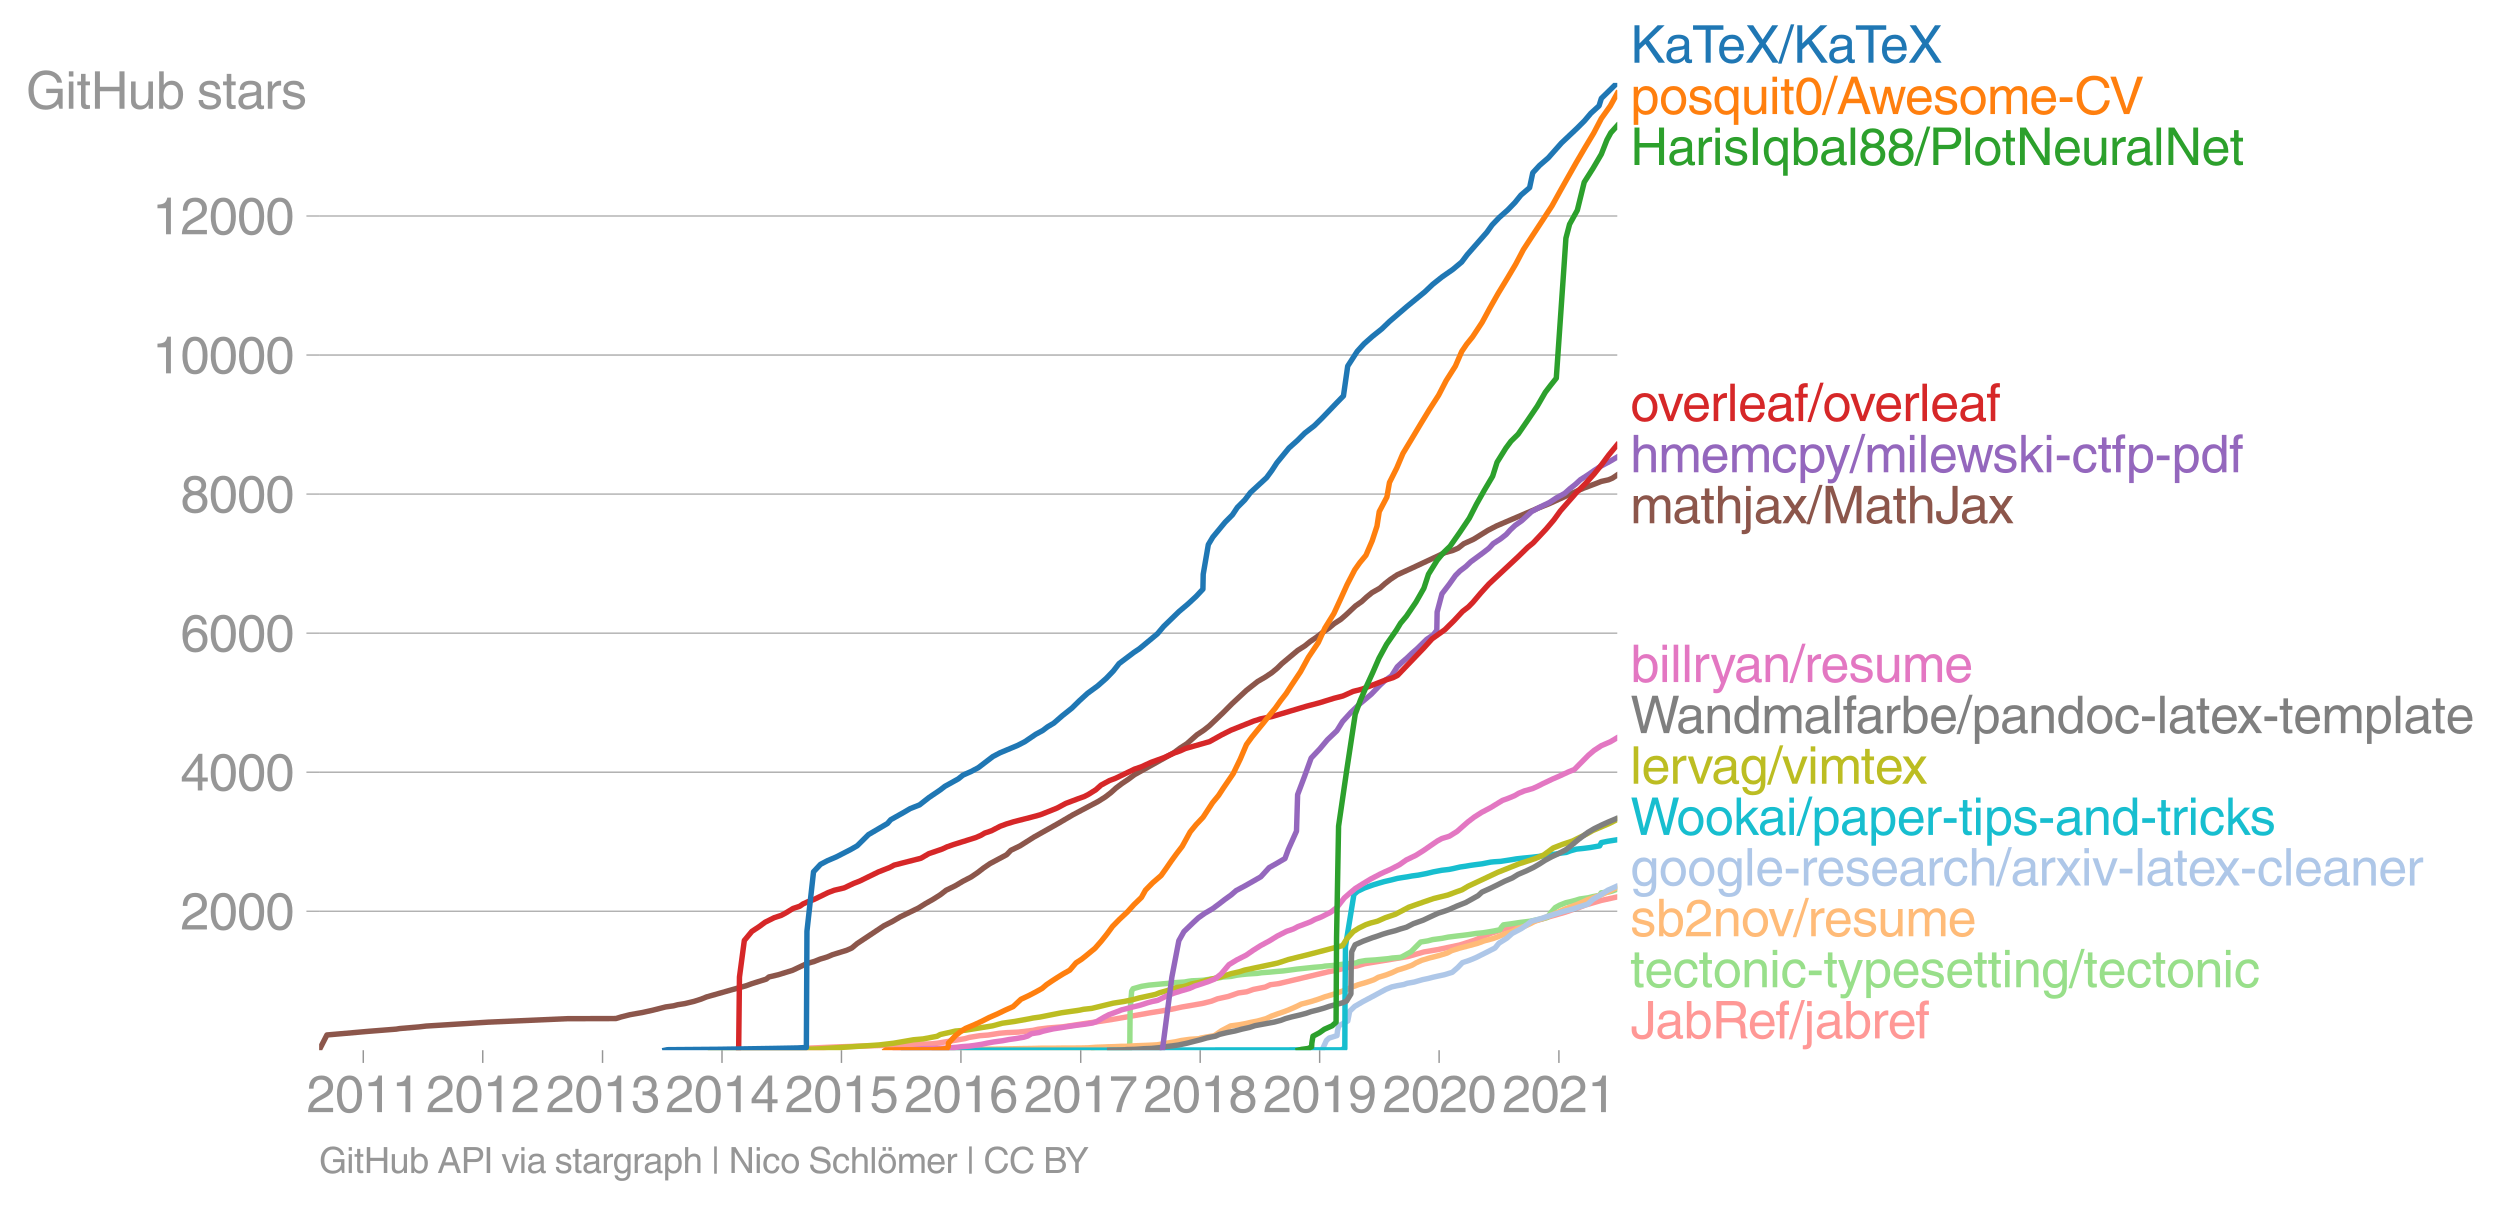 <svg height="442.717" viewBox="0 0 687.755 332.038" width="917.007" xmlns="http://www.w3.org/2000/svg" xmlns:xlink="http://www.w3.org/1999/xlink"><defs><style>*{stroke-linecap:butt;stroke-linejoin:round}</style></defs><g id="figure_1"><path d="M0 332.038h687.755V0H0z" style="fill:none" id="patch_1"/><g id="axes_1"><path d="M87.796 288.909h357.12V22.797H87.796z" style="fill:none" id="patch_2"/><path clip-path="url(#p72888d0a04)" d="m204.901 288.909 3.327-.23 2.34-.076 8.629-.115 2.657-.115 8.201-.363 26.073-.842 1.708-.172 7.701-1.281 1.11-.325 2.978-.478 2.246-.172 2.99-.479 1.96-.172 3.32-.153 4.027-.478 1.477-.325 2.635-.325 4.057-.325 6.415-.957 4.373-.63 4.065-.65 9.235-1.627 5.803-.956 2.9-.631 5.628-.975 2.526-.632 1.655-.65 2.965-.65 2.772-.956 2.276-.325 1.854-.65 3.262-.651 1.419-.65 2.33-.306 4.095-.976 9.449-2.257 1.67-.325 4.167-.956 2.071-.325 2.171-.631 11.782-1.951 4.495-1.281 3.701-.632 6.133-1.281 4.085-1.3 2.982-1.282 1.563-.65 3.996-1.282 3.186-.63 3.934-1.301 2.768-.65 1.992-.632 4.564-1.3 3.744-1.282 1.686-.65 4.457-1.3 4.358-.957h0" style="fill:none;stroke:#ff9896;stroke-linecap:square;stroke-width:1.5" id="line2d_1"/><g id="matplotlib.axis_1"><g id="xtick_1"><g id="line2d_2"><defs><path d="M0 0v3.5" id="m681a1c0278" style="stroke:#969696;stroke-width:.4"/></defs><use style="fill:#969696;stroke:#969696;stroke-width:.4" x="99.939" xlink:href="#m681a1c0278" y="288.909"/></g><g style="fill:#969696" transform="matrix(.14 0 0 -.14 84.368 305.958)" id="text_1"><defs><path d="M281 2888q0 793 409 1202 410 410 1148 410 618 0 1012-375t394-969q0-462-227-780-226-317-667-557l-775-425q-684-375-775-863h2444V0H166q25 634 275 1056t781 728l806 469q322 185 469 383t147 545q0 344-241 578-240 235-650 235-453 0-678-299-225-298-231-807H281z" id="HelveticaWorld-Regular-32" transform="scale(.016)"/><path d="M2719 2188q0 903-239 1354-239 452-702 452-453 0-697-452-243-451-243-1354 0-875 240-1340 241-464 700-464 463 0 702 448 239 449 239 1356zm603 0q0-1107-400-1709-400-601-1144-601-772 0-1156 623-384 624-384 1687 0 1090 393 1701 394 611 1147 611 744 0 1144-608t400-1704z" id="HelveticaWorld-Regular-30" transform="scale(.016)"/><path d="M2297 0h-600v3194H647v447q550 18 818 176 269 158 391 683h441V0z" id="HelveticaWorld-Regular-31" transform="scale(.016)"/></defs><use xlink:href="#HelveticaWorld-Regular-32"/><use x="55.615" xlink:href="#HelveticaWorld-Regular-30"/><use x="111.23" xlink:href="#HelveticaWorld-Regular-31"/><use x="166.846" xlink:href="#HelveticaWorld-Regular-31"/></g></g><g id="xtick_2"><use style="fill:#969696;stroke:#969696;stroke-width:.4" x="132.804" xlink:href="#m681a1c0278" y="288.909" id="line2d_3"/><g style="fill:#969696" transform="matrix(.14 0 0 -.14 117.233 305.958)" id="text_2"><use xlink:href="#HelveticaWorld-Regular-32"/><use x="55.615" xlink:href="#HelveticaWorld-Regular-30"/><use x="111.23" xlink:href="#HelveticaWorld-Regular-31"/><use x="166.846" xlink:href="#HelveticaWorld-Regular-32"/></g></g><g id="xtick_3"><use style="fill:#969696;stroke:#969696;stroke-width:.4" x="165.759" xlink:href="#m681a1c0278" y="288.909" id="line2d_4"/><g style="fill:#969696" transform="matrix(.14 0 0 -.14 150.188 305.958)" id="text_3"><defs><path d="M1434 2559q141-12 294-12 397 0 626 183 230 183 230 554 0 300-214 505t-617 205q-447 0-655-263-207-262-220-703H325q0 703 369 1087 369 385 1084 385 635 0 1013-327 378-326 378-857 0-685-578-928v-13q750-256 750-1050 0-634-422-1041-422-406-1197-406-634 0-1044 333-409 333-459 1164h581q13-519 256-755 244-236 703-236 444 0 713 247t269 622q0 410-257 619-256 209-793 209-128 0-257-6v484z" id="HelveticaWorld-Regular-33" transform="scale(.016)"/></defs><use xlink:href="#HelveticaWorld-Regular-32"/><use x="55.615" xlink:href="#HelveticaWorld-Regular-30"/><use x="111.23" xlink:href="#HelveticaWorld-Regular-31"/><use x="166.846" xlink:href="#HelveticaWorld-Regular-33"/></g></g><g id="xtick_4"><use style="fill:#969696;stroke:#969696;stroke-width:.4" x="198.623" xlink:href="#m681a1c0278" y="288.909" id="line2d_5"/><g style="fill:#969696" transform="matrix(.14 0 0 -.14 183.053 305.958)" id="text_4"><defs><path d="M678 1581h1447v2041h-12L678 1581zm2010-487V0h-563v1094H159v550l2063 2856h466V1581h659v-487h-659z" id="HelveticaWorld-Regular-34" transform="scale(.016)"/></defs><use xlink:href="#HelveticaWorld-Regular-32"/><use x="55.615" xlink:href="#HelveticaWorld-Regular-30"/><use x="111.23" xlink:href="#HelveticaWorld-Regular-31"/><use x="166.846" xlink:href="#HelveticaWorld-Regular-34"/></g></g><g id="xtick_5"><use style="fill:#969696;stroke:#969696;stroke-width:.4" x="231.488" xlink:href="#m681a1c0278" y="288.909" id="line2d_6"/><g style="fill:#969696" transform="matrix(.14 0 0 -.14 215.918 305.958)" id="text_5"><defs><path d="M941 2619q372 281 872 281 606 0 1042-403t436-1038q0-690-421-1139-420-448-1179-448-660 0-1041 323-381 324-444 918h582q43-363 284-555t669-192q415 0 681 287 266 288 266 735 0 456-279 731-278 275-718 275-500 0-835-428l-484 25 337 2406h2332v-544H1131L941 2619z" id="HelveticaWorld-Regular-35" transform="scale(.016)"/></defs><use xlink:href="#HelveticaWorld-Regular-32"/><use x="55.615" xlink:href="#HelveticaWorld-Regular-30"/><use x="111.23" xlink:href="#HelveticaWorld-Regular-31"/><use x="166.846" xlink:href="#HelveticaWorld-Regular-35"/></g></g><g id="xtick_6"><use style="fill:#969696;stroke:#969696;stroke-width:.4" x="264.353" xlink:href="#m681a1c0278" y="288.909" id="line2d_7"/><g style="fill:#969696" transform="matrix(.14 0 0 -.14 248.783 305.958)" id="text_6"><defs><path d="M903 1381q0-440 262-719 263-278 685-278 403 0 642 284 239 285 239 748 0 403-236 675t-670 272q-422 0-672-266t-250-716zm1766 1922q-63 344-255 517-192 174-520 174-519 0-791-507-272-506-278-1159l13-12q359 553 1068 553 566 0 988-375t422-1053q0-672-400-1118-400-445-1078-445-782 0-1188 556-406 557-406 1660 0 1062 415 1734 416 672 1247 672 538 0 910-321 372-320 403-876h-550z" id="HelveticaWorld-Regular-36" transform="scale(.016)"/></defs><use xlink:href="#HelveticaWorld-Regular-32"/><use x="55.615" xlink:href="#HelveticaWorld-Regular-30"/><use x="111.23" xlink:href="#HelveticaWorld-Regular-31"/><use x="166.846" xlink:href="#HelveticaWorld-Regular-36"/></g></g><g id="xtick_7"><use style="fill:#969696;stroke:#969696;stroke-width:.4" x="297.308" xlink:href="#m681a1c0278" y="288.909" id="line2d_8"/><g style="fill:#969696" transform="matrix(.14 0 0 -.14 281.738 305.958)" id="text_7"><defs><path d="M238 4403h3109v-494q-641-653-1172-1766Q1644 1031 1497 0H878q94 850 622 1954 528 1105 1213 1899H238v550z" id="HelveticaWorld-Regular-37" transform="scale(.016)"/></defs><use xlink:href="#HelveticaWorld-Regular-32"/><use x="55.615" xlink:href="#HelveticaWorld-Regular-30"/><use x="111.23" xlink:href="#HelveticaWorld-Regular-31"/><use x="166.846" xlink:href="#HelveticaWorld-Regular-37"/></g></g><g id="xtick_8"><use style="fill:#969696;stroke:#969696;stroke-width:.4" x="330.173" xlink:href="#m681a1c0278" y="288.909" id="line2d_9"/><g style="fill:#969696" transform="matrix(.14 0 0 -.14 314.602 305.958)" id="text_8"><defs><path d="M1766 2597q347 0 573 198 227 199 227 527 0 294-218 483-217 189-620 189-359 0-555-199-195-198-195-504 0-328 244-511t544-183zm6-484q-434 0-681-241t-247-591q0-403 250-650t712-247q410 0 655 247t245 657q0 350-245 587-245 238-689 238zm1378 1228q0-678-578-947 397-178 567-471 170-292 170-623 0-641-413-1032-412-390-1112-390-612 0-1076 336T244 1306q0 763 762 1082-609 243-609 875 0 531 361 884t1001 353q641 0 1016-333t375-826z" id="HelveticaWorld-Regular-38" transform="scale(.016)"/></defs><use xlink:href="#HelveticaWorld-Regular-32"/><use x="55.615" xlink:href="#HelveticaWorld-Regular-30"/><use x="111.23" xlink:href="#HelveticaWorld-Regular-31"/><use x="166.846" xlink:href="#HelveticaWorld-Regular-38"/></g></g><g id="xtick_9"><use style="fill:#969696;stroke:#969696;stroke-width:.4" x="363.038" xlink:href="#m681a1c0278" y="288.909" id="line2d_10"/><g style="fill:#969696" transform="matrix(.14 0 0 -.14 347.467 305.958)" id="text_9"><defs><path d="M1766 2009q384 0 624 259 241 260 241 766 0 416-228 688t-681 272q-391 0-632-275-240-275-240-738 0-472 225-722t691-250zm-82-506q-640 0-1028 397-387 397-387 1056 0 666 390 1105 391 439 1057 439 775 0 1175-522t400-1565q0-1082-410-1809-409-726-1225-726-637 0-987 358t-350 845h565q25-337 220-536 196-198 540-198 487 0 737 434 250 435 344 1247l-12 13q-363-538-1029-538z" id="HelveticaWorld-Regular-39" transform="scale(.016)"/></defs><use xlink:href="#HelveticaWorld-Regular-32"/><use x="55.615" xlink:href="#HelveticaWorld-Regular-30"/><use x="111.23" xlink:href="#HelveticaWorld-Regular-31"/><use x="166.846" xlink:href="#HelveticaWorld-Regular-39"/></g></g><g id="xtick_10"><use style="fill:#969696;stroke:#969696;stroke-width:.4" x="395.903" xlink:href="#m681a1c0278" y="288.909" id="line2d_11"/><g style="fill:#969696" transform="matrix(.14 0 0 -.14 380.332 305.958)" id="text_10"><use xlink:href="#HelveticaWorld-Regular-32"/><use x="55.615" xlink:href="#HelveticaWorld-Regular-30"/><use x="111.23" xlink:href="#HelveticaWorld-Regular-32"/><use x="166.846" xlink:href="#HelveticaWorld-Regular-30"/></g></g><g id="xtick_11"><use style="fill:#969696;stroke:#969696;stroke-width:.4" x="428.858" xlink:href="#m681a1c0278" y="288.909" id="line2d_12"/><g style="fill:#969696" transform="matrix(.14 0 0 -.14 413.287 305.958)" id="text_11"><use xlink:href="#HelveticaWorld-Regular-32"/><use x="55.615" xlink:href="#HelveticaWorld-Regular-30"/><use x="111.23" xlink:href="#HelveticaWorld-Regular-32"/><use x="166.846" xlink:href="#HelveticaWorld-Regular-31"/></g></g></g><g id="matplotlib.axis_2"><g id="ytick_1"><path clip-path="url(#p72888d0a04)" d="M87.796 250.677h357.12" style="fill:none;stroke:#969696;stroke-linecap:square;stroke-width:.3" id="line2d_13"/><g id="line2d_14"><defs><path d="M0 0h-3.5" id="m41826f809d" style="stroke:#969696;stroke-width:.3"/></defs><use style="fill:#969696;stroke:#969696;stroke-width:.3" x="87.796" xlink:href="#m41826f809d" y="250.677"/></g><g style="fill:#969696" transform="matrix(.14 0 0 -.14 49.655 255.702)" id="text_12"><use xlink:href="#HelveticaWorld-Regular-32"/><use x="55.615" xlink:href="#HelveticaWorld-Regular-30"/><use x="111.23" xlink:href="#HelveticaWorld-Regular-30"/><use x="166.846" xlink:href="#HelveticaWorld-Regular-30"/></g></g><g id="ytick_2"><path clip-path="url(#p72888d0a04)" d="M87.796 212.426h357.12" style="fill:none;stroke:#969696;stroke-linecap:square;stroke-width:.3" id="line2d_15"/><use style="fill:#969696;stroke:#969696;stroke-width:.3" x="87.796" xlink:href="#m41826f809d" y="212.426" id="line2d_16"/><g style="fill:#969696" transform="matrix(.14 0 0 -.14 49.655 217.45)" id="text_13"><use xlink:href="#HelveticaWorld-Regular-34"/><use x="55.615" xlink:href="#HelveticaWorld-Regular-30"/><use x="111.23" xlink:href="#HelveticaWorld-Regular-30"/><use x="166.846" xlink:href="#HelveticaWorld-Regular-30"/></g></g><g id="ytick_3"><path clip-path="url(#p72888d0a04)" d="M87.796 174.175h357.12" style="fill:none;stroke:#969696;stroke-linecap:square;stroke-width:.3" id="line2d_17"/><use style="fill:#969696;stroke:#969696;stroke-width:.3" x="87.796" xlink:href="#m41826f809d" y="174.175" id="line2d_18"/><g style="fill:#969696" transform="matrix(.14 0 0 -.14 49.655 179.2)" id="text_14"><use xlink:href="#HelveticaWorld-Regular-36"/><use x="55.615" xlink:href="#HelveticaWorld-Regular-30"/><use x="111.23" xlink:href="#HelveticaWorld-Regular-30"/><use x="166.846" xlink:href="#HelveticaWorld-Regular-30"/></g></g><g id="ytick_4"><path clip-path="url(#p72888d0a04)" d="M87.796 135.924h357.12" style="fill:none;stroke:#969696;stroke-linecap:square;stroke-width:.3" id="line2d_19"/><use style="fill:#969696;stroke:#969696;stroke-width:.3" x="87.796" xlink:href="#m41826f809d" y="135.924" id="line2d_20"/><g style="fill:#969696" transform="matrix(.14 0 0 -.14 49.655 140.949)" id="text_15"><use xlink:href="#HelveticaWorld-Regular-38"/><use x="55.615" xlink:href="#HelveticaWorld-Regular-30"/><use x="111.23" xlink:href="#HelveticaWorld-Regular-30"/><use x="166.846" xlink:href="#HelveticaWorld-Regular-30"/></g></g><g id="ytick_5"><path clip-path="url(#p72888d0a04)" d="M87.796 97.673h357.12" style="fill:none;stroke:#969696;stroke-linecap:square;stroke-width:.3" id="line2d_21"/><use style="fill:#969696;stroke:#969696;stroke-width:.3" x="87.796" xlink:href="#m41826f809d" y="97.673" id="line2d_22"/><g style="fill:#969696" transform="matrix(.14 0 0 -.14 41.87 102.698)" id="text_16"><use xlink:href="#HelveticaWorld-Regular-31"/><use x="55.615" xlink:href="#HelveticaWorld-Regular-30"/><use x="111.23" xlink:href="#HelveticaWorld-Regular-30"/><use x="166.846" xlink:href="#HelveticaWorld-Regular-30"/><use x="222.461" xlink:href="#HelveticaWorld-Regular-30"/></g></g><g id="ytick_6"><path clip-path="url(#p72888d0a04)" d="M87.796 59.422h357.12" style="fill:none;stroke:#969696;stroke-linecap:square;stroke-width:.3" id="line2d_23"/><use style="fill:#969696;stroke:#969696;stroke-width:.3" x="87.796" xlink:href="#m41826f809d" y="59.422" id="line2d_24"/><g style="fill:#969696" transform="matrix(.14 0 0 -.14 41.87 64.447)" id="text_17"><use xlink:href="#HelveticaWorld-Regular-31"/><use x="55.615" xlink:href="#HelveticaWorld-Regular-32"/><use x="111.23" xlink:href="#HelveticaWorld-Regular-30"/><use x="166.846" xlink:href="#HelveticaWorld-Regular-30"/><use x="222.461" xlink:href="#HelveticaWorld-Regular-30"/></g></g><g style="fill:#969696" transform="matrix(.14 0 0 -.14 7.2 29.913)" id="text_18"><defs><path d="M2463 2456h2018V0h-403l-150 594q-294-375-691-546-396-170-824-170-691 0-1155 301-464 302-721 833-256 532-256 1326 0 990 589 1684t1586 694q744 0 1300-416 557-416 647-1100h-600q-109 453-462 709-353 257-916 257-678 0-1091-511-412-511-412-1352 0-978 409-1436 410-458 1119-458 463 0 783 183t492 497q172 314 172 836H2463v531z" id="HelveticaWorld-Regular-47" transform="scale(.016)"/><path d="M422 3956v638h562v-638H422zM984 0H422v3347h562V0z" id="HelveticaWorld-Regular-69" transform="scale(.016)"/><path d="M1100 2881V703q0-128 70-195 71-67 252-67h216V0q-307-44-422-44-353 0-516 169-162 169-162 547v2209H84v466h454v934h562v-934h538v-466h-538z" id="HelveticaWorld-Regular-74" transform="scale(.016)"/><path d="M4153 0h-622v2144H1131V0H519v4594h612V2694h2400v1900h622V0z" id="HelveticaWorld-Regular-48" transform="scale(.016)"/><path d="M391 3347h562V1125q0-369 167-552 168-182 480-182 434 0 678 307 244 308 244 805v1844h562V0h-531v488l-12 12Q2222-97 1478-97q-481 0-784 262-303 263-303 776v2406z" id="HelveticaWorld-Regular-75" transform="scale(.016)"/><path d="M2778 1684q0 672-238 963-237 291-677 291-447-7-676-349-228-342-228-989 0-659 275-934t641-275q416 0 659 342 244 342 244 951zM422 0v4594h562V2925h13q359 519 969 519 625 0 1009-464t384-1208q0-838-388-1354Q2584-97 1888-97q-613 0-922 513h-13V0H422z" id="HelveticaWorld-Regular-62" transform="scale(.016)"/><path d="M2309 2394q-12 300-214 431-201 131-579 131-275 0-471-122-195-121-195-350 0-181 115-267 116-86 501-183l556-140q506-128 723-327 218-198 218-554 0-494-361-802T1638-97Q934-97 573 195q-360 293-367 880h544q13-347 230-516 217-168 651-168 353 0 561 140 208 141 208 391 0 178-135 284-134 107-531 197l-653 160q-397 100-586 298t-189 514q0 494 353 781 354 288 922 288 607 0 930-296 323-295 342-754h-544z" id="HelveticaWorld-Regular-73" transform="scale(.016)"/><path d="M2456 1709q-62-65-245-106-183-40-683-106-369-44-542-182-173-137-173-362 0-275 146-428 147-153 469-153 403 0 715 229 313 230 313 558v550zM397 2328q19 566 367 841 349 275 1014 275 531 0 890-241 360-240 360-694V581q0-197 178-197 72 0 185 25V0q-153-63-319-63-288 0-429 123-140 124-146 387Q2016-97 1288-97q-475 0-763 269-287 269-287 700 0 441 250 712 250 272 728 329l993 121q269 41 269 397 0 263-195 403-195 141-592 141-353 0-543-156-189-156-226-491H397z" id="HelveticaWorld-Regular-61" transform="scale(.016)"/><path d="M984 0H422v3347h531v-556h13q365 653 940 653 91 0 147-19v-584h-209q-378 0-619-257-241-256-241-637V0z" id="HelveticaWorld-Regular-72" transform="scale(.016)"/></defs><use xlink:href="#HelveticaWorld-Regular-47"/><use x="77.1" xlink:href="#HelveticaWorld-Regular-69"/><use x="99.121" xlink:href="#HelveticaWorld-Regular-74"/><use x="126.807" xlink:href="#HelveticaWorld-Regular-48"/><use x="199.805" xlink:href="#HelveticaWorld-Regular-75"/><use x="254.59" xlink:href="#HelveticaWorld-Regular-62"/><use x="311.084" xlink:href="#HelveticaWorld-Regular-20"/><use x="335.498" xlink:href="#HelveticaWorld-Regular-73"/><use x="385.498" xlink:href="#HelveticaWorld-Regular-74"/><use x="413.184" xlink:href="#HelveticaWorld-Regular-61"/><use x="468.115" xlink:href="#HelveticaWorld-Regular-72"/><use x="500.684" xlink:href="#HelveticaWorld-Regular-73"/></g></g><path clip-path="url(#p72888d0a04)" d="m300.87 288.909 2.179-.02.902-.018.109-.039 1.756-.019 1.92-.019 2.975-.019v-.02l.008-.171.012-.344.033-.67.067-1.358.016-2.716.05-5.412.425-5.413.385-.669 2.372-.67 2.04-.325 1.873-.172 1.762-.172 2.075-.172 1.535-.172 2.541-.172.922-.172 1.065-.153 1.93-.077 1.263-.095 2.348-.345 2.185-.344.797-.172 2.248-.172 1.56-.325 1.29-.172 1.694-.173 2.684-.172 1.13-.172 2.292-.172 1.8-.172 1.876-.153 1.32-.172 2.542-.345 1.459-.153 1.627-.172 1.63-.172 2.168-.172.79-.153 2.278-.172 2.67-.344 1.79-.172 1.8-.173.768-.344 1.858-.325 2.688-.172 1.747-.172 1.807-.172 1.049-.172 2.232-.173.485-.172 2.453-1.358 2.67-2.696 2.003-.325 1.298-.345 2.594-.344 1.701-.344 2.592-.325 1.509-.173 1.347-.172 2.294-.344 1.798-.172 1.074-.172 1.939-.325 1.674-.345.394-.669.56-.67 2.471-.344 2.245-.344 2.7-.325 1.621-.344 1.81-.345 1.245-.344.978-1.358 1.177-1.338 1.193-.67 1.74-.688 1.427-.326 1.293-.344 1.1-.344 2.36-.344 1.292-.325 1.796-.345.462-.688 2.102-.249.948-.248 1.352-.517" style="fill:none;stroke:#98df8a;stroke-linecap:square;stroke-width:1.5" id="line2d_25"/><path clip-path="url(#p72888d0a04)" d="m257.06 288.909.629-.153.049-.038 2.668-.02 1.39-.019 1.043-.019 2.83-.019 3.317-.019 4.825-.02.417-.018 2.639-.038 2.525-.039 1.378-.038 1.625-.02 1.408-.018 1.772-.038.091-.02 4.827-.019 1.387-.019 4.276-.019 1.721-.02 1.519-.037 2.119-.153 2.34-.077.717-.038 2.004-.057 1.71-.077 1.704-.02 1.06-.018.15-.058 1.338-.076 2.566-.096 1.737-.076 1.431-.077 1.154-.172 1.902-.344 2.073-.325 1.568-.345 2.284-.325 2.62-.172.436-.172 1.756-.325 2.004-.344 1.927-1.34 2.547-1.338 2.384-.325 1.846-.344 1.367-.325 1.785-.345 2.394-.67 1.391-.668 1.831-.67 1.946-.67 1.612-.65 1.522-.669 1.362-.67 2.553-.669 2.124-.67 1.823-.668 2.269-.67 1.92-.67 1.729-.669 1.518-.669 1.813-.67 2.294-.669 1.935-.67 1.19-.669 2.197-.669 1.714-.67 1.37-.65 2.186-.669 1.821-.67 1.148-.669 1.487-.67 2.205-.669 2.651-.669 2.172-.67 1.28-.669 2.09-.67 2.55-.669 2.472-.669 1.803-.67 2.513-.669 1.793-.67 1.64-.669 1.917-.65 1.245-.67 1.947-.669 1.479-.669 1.307-.67 1.72-.669 1.891-.67 1.633-.669 1.53-.669 1.402-.67 1.71-.669 1.839-.67 1.539-.669 1.413-.669 1.925-.67 1.792-.669 2.264-.994 2.06-.995" style="fill:none;stroke:#ffbb78;stroke-linecap:square;stroke-width:1.5" id="line2d_26"/><g style="fill:#1f77b4" transform="matrix(.14 0 0 -.14 448.487 17.25)" id="text_19"><defs><path d="M1131 0H519v4594h612V2369l2228 2225h860L2303 2741 4269 0h-800L1863 2303l-732-690V0z" id="HelveticaWorld-Regular-4b" transform="scale(.016)"/><path d="M1625 4044H78v550h3731v-550H2247V0h-622v4044z" id="HelveticaWorld-Regular-54" transform="scale(.016)"/><path d="M2719 1941q-44 543-288 770-243 227-647 227-409 0-661-288-251-287-267-709h1863zm537-891q-93-519-509-859-366-288-963-294-703 6-1116 461-412 455-412 1223 0 882 425 1372 425 491 1182 491 678 0 1059-507 381-506 381-1446H856q0-525 244-813 244-287 731-287 344 0 591 207 247 208 272 452h562z" id="HelveticaWorld-Regular-65" transform="scale(.016)"/><path d="M4116 0h-769L2113 1888 838 0H91l1643 2356L191 4594h781l1166-1760 1165 1760h741L2503 2356 4116 0z" id="HelveticaWorld-Regular-58" transform="scale(.016)"/><path d="M319-122h-428l1575 4838h422L319-122z" id="HelveticaWorld-Regular-2f" transform="scale(.016)"/></defs><use xlink:href="#HelveticaWorld-Regular-4b"/><use x="67.188" xlink:href="#HelveticaWorld-Regular-61"/><use x="122.119" xlink:href="#HelveticaWorld-Regular-54"/><use x="170.611" xlink:href="#HelveticaWorld-Regular-65"/><use x="226.031" xlink:href="#HelveticaWorld-Regular-58"/><use x="292.145" xlink:href="#HelveticaWorld-Regular-2f"/><use x="319.928" xlink:href="#HelveticaWorld-Regular-4b"/><use x="387.115" xlink:href="#HelveticaWorld-Regular-61"/><use x="442.047" xlink:href="#HelveticaWorld-Regular-54"/><use x="490.539" xlink:href="#HelveticaWorld-Regular-65"/><use x="545.959" xlink:href="#HelveticaWorld-Regular-58"/></g><g style="fill:#ff7f0e" transform="matrix(.14 0 0 -.14 448.487 31.383)" id="text_20"><defs><path d="M959 1516q0-538 262-832 263-293 654-293 428 0 665 348 238 349 238 945 0 654-228 954t-687 300q-447 0-676-352-228-352-228-1070zM422 3347h531v-472h13q359 569 1000 569 647 0 1020-471 373-470 373-1201 0-819-381-1344T1888-97q-582 0-891 450h-13v-1678H422v4672z" id="HelveticaWorld-Regular-70" transform="scale(.016)"/><path d="M813 1678q0-559 253-920t718-361q482 0 732 378t250 903q0 531-250 901-250 371-732 371-446 0-709-349-262-348-262-923zm-575 0q0 747 415 1256 416 510 1131 510 732 0 1144-516 413-515 413-1250 0-737-410-1256Q2522-97 1784-97q-709 0-1128 503-418 503-418 1272z" id="HelveticaWorld-Regular-6f" transform="scale(.016)"/><path d="M2656 1516q0 712-224 1067-223 355-679 355-440 0-678-288-237-287-237-966 0-603 240-948 241-345 663-345 372 0 643 281 272 281 272 844zm538-2841h-563V353h-12Q2297-97 1728-97q-703 0-1088 522-384 522-384 1347 0 731 378 1201 379 471 1016 471 634 0 1000-569h13v472h531v-4672z" id="HelveticaWorld-Regular-71" transform="scale(.016)"/><path d="m2816 1888-678 2021h-13l-737-2021h1428zm-1619-550L716 0H78l1728 4594h703L4172 0h-678l-453 1338H1197z" id="HelveticaWorld-Regular-41" transform="scale(.016)"/><path d="M1638 0h-575L97 3347h606l641-2631h12l647 2631h635l653-2631h12l678 2631h557L3572 0h-591l-678 2591h-12L1638 0z" id="HelveticaWorld-Regular-77" transform="scale(.016)"/><path d="M422 3347h531v-472h13q378 569 1012 569 628 0 891-544 240 294 465 419t557 125q434 0 735-285 302-284 302-843V0h-562v2163q0 390-147 582-147 193-475 193-331 0-560-269-228-269-228-628V0h-562v2316q0 290-135 456-134 166-390 166-403 0-644-300t-241-813V0H422v3347z" id="HelveticaWorld-Regular-6d" transform="scale(.016)"/><path d="M1850 1484H281v575h1569v-575z" id="HelveticaWorld-Regular-2d" transform="scale(.016)"/><path d="M3713 3213q-104 468-434 710-329 243-854 243-678 0-1091-493-412-492-412-1329 0-969 390-1443 391-473 1132-473 487 0 838 323 352 324 474 940h603q-121-885-671-1349T2350-122q-941 0-1505 647T281 2322q0 1109 589 1751 589 643 1555 643 800 0 1297-413 497-412 591-1090h-600z" id="HelveticaWorld-Regular-43" transform="scale(.016)"/><path d="M3413 4594h696L2425 0h-653L97 4594h691L2100 678h13l1300 3916z" id="HelveticaWorld-Regular-56" transform="scale(.016)"/></defs><use xlink:href="#HelveticaWorld-Regular-70"/><use x="56.494" xlink:href="#HelveticaWorld-Regular-6f"/><use x="112.402" xlink:href="#HelveticaWorld-Regular-73"/><use x="161.402" xlink:href="#HelveticaWorld-Regular-71"/><use x="217.896" xlink:href="#HelveticaWorld-Regular-75"/><use x="272.682" xlink:href="#HelveticaWorld-Regular-69"/><use x="294.703" xlink:href="#HelveticaWorld-Regular-74"/><use x="322.389" xlink:href="#HelveticaWorld-Regular-30"/><use x="378.004" xlink:href="#HelveticaWorld-Regular-2f"/><use x="405.787" xlink:href="#HelveticaWorld-Regular-41"/><use x="468.736" xlink:href="#HelveticaWorld-Regular-77"/><use x="539.648" xlink:href="#HelveticaWorld-Regular-65"/><use x="595.068" xlink:href="#HelveticaWorld-Regular-73"/><use x="645.068" xlink:href="#HelveticaWorld-Regular-6f"/><use x="700.977" xlink:href="#HelveticaWorld-Regular-6d"/><use x="783.984" xlink:href="#HelveticaWorld-Regular-65"/><use x="839.404" xlink:href="#HelveticaWorld-Regular-2d"/><use x="872.705" xlink:href="#HelveticaWorld-Regular-43"/><use x="941.77" xlink:href="#HelveticaWorld-Regular-56"/></g><g style="fill:#2ca02c" transform="matrix(.14 0 0 -.14 448.487 45.383)" id="text_21"><defs><path d="M1141 0H519v4594h622V0z" id="HelveticaWorld-Regular-49" transform="scale(.016)"/><path d="M984 0H422v4594h562V0z" id="HelveticaWorld-Regular-6c" transform="scale(.016)"/><path d="M1141 2472h1234q466 0 700 204 234 205 234 621 0 372-225 569t-684 197H1141V2472zm0-2472H519v4594h2065q616 0 991-358t375-933q0-597-363-980-362-382-1003-382H1141V0z" id="HelveticaWorld-Regular-50" transform="scale(.016)"/><path d="M3559 4594h600V0h-690L1125 3713h-12V0H519v4594h728L3547 884h12v3710z" id="HelveticaWorld-Regular-4e" transform="scale(.016)"/></defs><use xlink:href="#HelveticaWorld-Regular-48"/><use x="72.998" xlink:href="#HelveticaWorld-Regular-61"/><use x="127.93" xlink:href="#HelveticaWorld-Regular-72"/><use x="160.498" xlink:href="#HelveticaWorld-Regular-69"/><use x="182.52" xlink:href="#HelveticaWorld-Regular-73"/><use x="232.52" xlink:href="#HelveticaWorld-Regular-49"/><use x="258.301" xlink:href="#HelveticaWorld-Regular-71"/><use x="314.795" xlink:href="#HelveticaWorld-Regular-62"/><use x="371.289" xlink:href="#HelveticaWorld-Regular-61"/><use x="426.221" xlink:href="#HelveticaWorld-Regular-6c"/><use x="448.242" xlink:href="#HelveticaWorld-Regular-38"/><use x="503.857" xlink:href="#HelveticaWorld-Regular-38"/><use x="559.473" xlink:href="#HelveticaWorld-Regular-2f"/><use x="587.256" xlink:href="#HelveticaWorld-Regular-50"/><use x="651.904" xlink:href="#HelveticaWorld-Regular-6c"/><use x="673.926" xlink:href="#HelveticaWorld-Regular-6f"/><use x="729.834" xlink:href="#HelveticaWorld-Regular-74"/><use x="757.52" xlink:href="#HelveticaWorld-Regular-4e"/><use x="830.615" xlink:href="#HelveticaWorld-Regular-65"/><use x="886.035" xlink:href="#HelveticaWorld-Regular-75"/><use x="940.82" xlink:href="#HelveticaWorld-Regular-72"/><use x="972.389" xlink:href="#HelveticaWorld-Regular-61"/><use x="1027.32" xlink:href="#HelveticaWorld-Regular-6c"/><use x="1049.342" xlink:href="#HelveticaWorld-Regular-4e"/><use x="1122.438" xlink:href="#HelveticaWorld-Regular-65"/><use x="1177.857" xlink:href="#HelveticaWorld-Regular-74"/></g><g style="fill:#d62728" transform="matrix(.14 0 0 -.14 448.487 115.835)" id="text_22"><defs><path d="M2522 3347h616L1863 0h-604L38 3347h653l872-2725h12l947 2725z" id="HelveticaWorld-Regular-76" transform="scale(.016)"/><path d="M1100 2881V0H538v2881H78v466h460v575q0 378 229 557 230 180 642 180 141 0 254-12v-506q-100 12-229 12-187 0-261-92-73-92-73-298v-416h563v-466h-563z" id="HelveticaWorld-Regular-66" transform="scale(.016)"/></defs><use xlink:href="#HelveticaWorld-Regular-6f"/><use x="54.158" xlink:href="#HelveticaWorld-Regular-76"/><use x="101.768" xlink:href="#HelveticaWorld-Regular-65"/><use x="157.188" xlink:href="#HelveticaWorld-Regular-72"/><use x="189.756" xlink:href="#HelveticaWorld-Regular-6c"/><use x="211.777" xlink:href="#HelveticaWorld-Regular-65"/><use x="267.197" xlink:href="#HelveticaWorld-Regular-61"/><use x="322.129" xlink:href="#HelveticaWorld-Regular-66"/><use x="349.814" xlink:href="#HelveticaWorld-Regular-2f"/><use x="377.598" xlink:href="#HelveticaWorld-Regular-6f"/><use x="431.756" xlink:href="#HelveticaWorld-Regular-76"/><use x="479.365" xlink:href="#HelveticaWorld-Regular-65"/><use x="534.785" xlink:href="#HelveticaWorld-Regular-72"/><use x="567.354" xlink:href="#HelveticaWorld-Regular-6c"/><use x="589.375" xlink:href="#HelveticaWorld-Regular-65"/><use x="644.795" xlink:href="#HelveticaWorld-Regular-61"/><use x="699.727" xlink:href="#HelveticaWorld-Regular-66"/></g><g style="fill:#9467bd" transform="matrix(.14 0 0 -.14 448.487 129.92)" id="text_23"><defs><path d="M3150 0h-566v2188q0 403-156 576-156 174-509 174-435 0-685-282-250-281-250-831V0H422v4594h562V2900h13q384 544 981 544 550 0 861-288 311-287 311-878V0z" id="HelveticaWorld-Regular-68" transform="scale(.016)"/><path d="M2534 2222q-121 716-793 716-416 0-669-333t-253-927q0-647 234-967 235-320 681-320 300 0 519 220t281 573h544q-84-621-439-951T1722-97q-659 0-1081 451-422 452-422 1227 0 850 422 1356 422 507 1184 507 556 0 886-333t367-889h-544z" id="HelveticaWorld-Regular-63" transform="scale(.016)"/><path d="M2497 3347h612L1913 63q-32-88-63-166-272-725-469-995-197-271-637-271-231 0-378 50v513q159-57 350-57 206 0 301 130 96 130 283 636L56 3347h635l897-2725h12l897 2725z" id="HelveticaWorld-Regular-79" transform="scale(.016)"/><path d="M3200 0h-722L1434 1691l-468-422V0H422v4594h544V1931l1440 1416h716L1844 2100 3200 0z" id="HelveticaWorld-Regular-6b" transform="scale(.016)"/><path d="M838 1684q0-621 246-957 247-336 657-336 390 0 652 287 263 288 263 838 0 706-224 1064-223 358-679 358-434 0-675-285-240-284-240-969zM3225 0h-531v459h-13Q2363-97 1716-97q-697 0-1079 531-381 532-381 1338 0 744 378 1208 379 464 1016 464 628 0 1000-569l13 38v1681h562V0z" id="HelveticaWorld-Regular-64" transform="scale(.016)"/></defs><use xlink:href="#HelveticaWorld-Regular-68"/><use x="55.176" xlink:href="#HelveticaWorld-Regular-6d"/><use x="138.184" xlink:href="#HelveticaWorld-Regular-65"/><use x="193.604" xlink:href="#HelveticaWorld-Regular-6d"/><use x="276.611" xlink:href="#HelveticaWorld-Regular-63"/><use x="327.881" xlink:href="#HelveticaWorld-Regular-70"/><use x="382.375" xlink:href="#HelveticaWorld-Regular-79"/><use x="431.984" xlink:href="#HelveticaWorld-Regular-2f"/><use x="459.768" xlink:href="#HelveticaWorld-Regular-6d"/><use x="542.775" xlink:href="#HelveticaWorld-Regular-69"/><use x="564.797" xlink:href="#HelveticaWorld-Regular-6c"/><use x="586.818" xlink:href="#HelveticaWorld-Regular-65"/><use x="640.738" xlink:href="#HelveticaWorld-Regular-77"/><use x="711.65" xlink:href="#HelveticaWorld-Regular-73"/><use x="761.65" xlink:href="#HelveticaWorld-Regular-6b"/><use x="811.65" xlink:href="#HelveticaWorld-Regular-69"/><use x="833.672" xlink:href="#HelveticaWorld-Regular-2d"/><use x="866.973" xlink:href="#HelveticaWorld-Regular-63"/><use x="918.242" xlink:href="#HelveticaWorld-Regular-74"/><use x="945.928" xlink:href="#HelveticaWorld-Regular-66"/><use x="973.613" xlink:href="#HelveticaWorld-Regular-70"/><use x="1030.107" xlink:href="#HelveticaWorld-Regular-2d"/><use x="1063.408" xlink:href="#HelveticaWorld-Regular-70"/><use x="1119.902" xlink:href="#HelveticaWorld-Regular-64"/><use x="1176.885" xlink:href="#HelveticaWorld-Regular-66"/></g><g style="fill:#8c564b" transform="matrix(.14 0 0 -.14 448.487 143.948)" id="text_24"><defs><path d="M984 3956H422v638h562v-638zm0-4450q0-478-227-664-226-186-629-186-115 0-237 19v487H38q237 0 310 71 74 70 74 339v3775h562V-494z" id="HelveticaWorld-Regular-6a" transform="scale(.016)"/><path d="M3138 0h-725l-825 1259L781 0H72l1169 1722L128 3347h716l775-1178 781 1178h684L1959 1722 3138 0z" id="HelveticaWorld-Regular-78" transform="scale(.016)"/><path d="M4319 0v2713q0 53 6 520t6 626h-18L3028 0h-615L1125 3853h-19q0-231 6-659 7-428 7-481V0H519v4594h887L2713 709h18l1300 3885h891V0h-603z" id="HelveticaWorld-Regular-4d" transform="scale(.016)"/><path d="M753 1478v-312q0-372 164-565 164-192 527-192 378 0 557 198 180 199 180 596v3391h622V1241q0-660-350-1012-350-351-975-351-615 0-961 314-345 314-345 839v447h581z" id="HelveticaWorld-Regular-4a" transform="scale(.016)"/></defs><use xlink:href="#HelveticaWorld-Regular-6d"/><use x="83.008" xlink:href="#HelveticaWorld-Regular-61"/><use x="137.939" xlink:href="#HelveticaWorld-Regular-74"/><use x="165.625" xlink:href="#HelveticaWorld-Regular-68"/><use x="220.801" xlink:href="#HelveticaWorld-Regular-6a"/><use x="242.822" xlink:href="#HelveticaWorld-Regular-61"/><use x="297.754" xlink:href="#HelveticaWorld-Regular-78"/><use x="347.754" xlink:href="#HelveticaWorld-Regular-2f"/><use x="375.537" xlink:href="#HelveticaWorld-Regular-4d"/><use x="460.547" xlink:href="#HelveticaWorld-Regular-61"/><use x="515.479" xlink:href="#HelveticaWorld-Regular-74"/><use x="543.164" xlink:href="#HelveticaWorld-Regular-68"/><use x="598.34" xlink:href="#HelveticaWorld-Regular-4a"/><use x="647.914" xlink:href="#HelveticaWorld-Regular-61"/><use x="702.846" xlink:href="#HelveticaWorld-Regular-78"/></g><g style="fill:#e377c2" transform="matrix(.14 0 0 -.14 448.487 187.647)" id="text_25"><defs><path d="M3150 0h-566v2059q0 475-166 677-165 202-549 202-378 0-632-288-253-287-253-825V0H422v3347h531v-472h13q397 569 1012 569 569 0 870-302 302-301 302-864V0z" id="HelveticaWorld-Regular-6e" transform="scale(.016)"/></defs><use xlink:href="#HelveticaWorld-Regular-62"/><use x="56.494" xlink:href="#HelveticaWorld-Regular-69"/><use x="78.516" xlink:href="#HelveticaWorld-Regular-6c"/><use x="100.537" xlink:href="#HelveticaWorld-Regular-6c"/><use x="122.559" xlink:href="#HelveticaWorld-Regular-72"/><use x="157.502" xlink:href="#HelveticaWorld-Regular-79"/><use x="204.236" xlink:href="#HelveticaWorld-Regular-61"/><use x="259.168" xlink:href="#HelveticaWorld-Regular-6e"/><use x="314.344" xlink:href="#HelveticaWorld-Regular-2f"/><use x="342.127" xlink:href="#HelveticaWorld-Regular-72"/><use x="373.695" xlink:href="#HelveticaWorld-Regular-65"/><use x="429.115" xlink:href="#HelveticaWorld-Regular-73"/><use x="479.115" xlink:href="#HelveticaWorld-Regular-75"/><use x="533.9" xlink:href="#HelveticaWorld-Regular-6d"/><use x="616.908" xlink:href="#HelveticaWorld-Regular-65"/></g><g style="fill:#7f7f7f" transform="matrix(.14 0 0 -.14 448.487 201.695)" id="text_26"><defs><path d="M1991 0h-660L134 4594h672l857-3738h15l1028 3738h678L4416 856h12l860 3738h690L4763 0h-647L3066 3809h-13L1991 0z" id="HelveticaWorld-Regular-57" transform="scale(.016)"/></defs><use xlink:href="#HelveticaWorld-Regular-57"/><use x="90.438" xlink:href="#HelveticaWorld-Regular-61"/><use x="145.369" xlink:href="#HelveticaWorld-Regular-6e"/><use x="200.545" xlink:href="#HelveticaWorld-Regular-64"/><use x="257.527" xlink:href="#HelveticaWorld-Regular-6d"/><use x="340.535" xlink:href="#HelveticaWorld-Regular-61"/><use x="395.467" xlink:href="#HelveticaWorld-Regular-6c"/><use x="417.488" xlink:href="#HelveticaWorld-Regular-66"/><use x="443.174" xlink:href="#HelveticaWorld-Regular-61"/><use x="498.105" xlink:href="#HelveticaWorld-Regular-72"/><use x="530.674" xlink:href="#HelveticaWorld-Regular-62"/><use x="587.168" xlink:href="#HelveticaWorld-Regular-65"/><use x="642.588" xlink:href="#HelveticaWorld-Regular-2f"/><use x="670.371" xlink:href="#HelveticaWorld-Regular-70"/><use x="726.865" xlink:href="#HelveticaWorld-Regular-61"/><use x="781.797" xlink:href="#HelveticaWorld-Regular-6e"/><use x="836.973" xlink:href="#HelveticaWorld-Regular-64"/><use x="893.955" xlink:href="#HelveticaWorld-Regular-6f"/><use x="949.863" xlink:href="#HelveticaWorld-Regular-63"/><use x="1001.133" xlink:href="#HelveticaWorld-Regular-2d"/><use x="1034.434" xlink:href="#HelveticaWorld-Regular-6c"/><use x="1056.455" xlink:href="#HelveticaWorld-Regular-61"/><use x="1111.387" xlink:href="#HelveticaWorld-Regular-74"/><use x="1139.072" xlink:href="#HelveticaWorld-Regular-65"/><use x="1191.617" xlink:href="#HelveticaWorld-Regular-78"/><use x="1241.617" xlink:href="#HelveticaWorld-Regular-2d"/><use x="1274.918" xlink:href="#HelveticaWorld-Regular-74"/><use x="1302.604" xlink:href="#HelveticaWorld-Regular-65"/><use x="1358.023" xlink:href="#HelveticaWorld-Regular-6d"/><use x="1441.031" xlink:href="#HelveticaWorld-Regular-70"/><use x="1497.525" xlink:href="#HelveticaWorld-Regular-6c"/><use x="1519.547" xlink:href="#HelveticaWorld-Regular-61"/><use x="1574.479" xlink:href="#HelveticaWorld-Regular-74"/><use x="1602.164" xlink:href="#HelveticaWorld-Regular-65"/></g><g style="fill:#bcbd22" transform="matrix(.14 0 0 -.14 448.487 215.603)" id="text_27"><defs><path d="M831 1684q0-615 244-954t659-339q404 0 660 293 256 294 256 832 0 706-224 1064-223 358-679 358-459 0-688-305-228-305-228-949zM3188 191q0-807-388-1203-387-397-1169-397-562 0-895 259T353-409h563q43-244 226-388t530-144q472 0 712 254 241 253 241 821v238h-12Q2297-97 1722-97q-716 0-1094 528T250 1772q0 744 381 1208 382 464 1013 464 634 0 1000-569h12v472h532V191z" id="HelveticaWorld-Regular-67" transform="scale(.016)"/></defs><use xlink:href="#HelveticaWorld-Regular-6c"/><use x="22.021" xlink:href="#HelveticaWorld-Regular-65"/><use x="77.441" xlink:href="#HelveticaWorld-Regular-72"/><use x="112.385" xlink:href="#HelveticaWorld-Regular-76"/><use x="159.619" xlink:href="#HelveticaWorld-Regular-61"/><use x="214.551" xlink:href="#HelveticaWorld-Regular-67"/><use x="270.459" xlink:href="#HelveticaWorld-Regular-2f"/><use x="298.242" xlink:href="#HelveticaWorld-Regular-76"/><use x="347.852" xlink:href="#HelveticaWorld-Regular-69"/><use x="369.873" xlink:href="#HelveticaWorld-Regular-6d"/><use x="452.881" xlink:href="#HelveticaWorld-Regular-74"/><use x="480.566" xlink:href="#HelveticaWorld-Regular-65"/><use x="533.111" xlink:href="#HelveticaWorld-Regular-78"/></g><g style="fill:#17becf" transform="matrix(.14 0 0 -.14 448.487 229.695)" id="text_28"><use xlink:href="#HelveticaWorld-Regular-57"/><use x="90.438" xlink:href="#HelveticaWorld-Regular-6f"/><use x="146.346" xlink:href="#HelveticaWorld-Regular-6f"/><use x="202.254" xlink:href="#HelveticaWorld-Regular-6b"/><use x="251.004" xlink:href="#HelveticaWorld-Regular-61"/><use x="305.936" xlink:href="#HelveticaWorld-Regular-69"/><use x="327.957" xlink:href="#HelveticaWorld-Regular-2f"/><use x="355.74" xlink:href="#HelveticaWorld-Regular-70"/><use x="412.234" xlink:href="#HelveticaWorld-Regular-61"/><use x="467.166" xlink:href="#HelveticaWorld-Regular-70"/><use x="523.66" xlink:href="#HelveticaWorld-Regular-65"/><use x="579.08" xlink:href="#HelveticaWorld-Regular-72"/><use x="611.648" xlink:href="#HelveticaWorld-Regular-2d"/><use x="644.949" xlink:href="#HelveticaWorld-Regular-74"/><use x="672.635" xlink:href="#HelveticaWorld-Regular-69"/><use x="694.656" xlink:href="#HelveticaWorld-Regular-70"/><use x="751.15" xlink:href="#HelveticaWorld-Regular-73"/><use x="801.15" xlink:href="#HelveticaWorld-Regular-2d"/><use x="834.451" xlink:href="#HelveticaWorld-Regular-61"/><use x="889.383" xlink:href="#HelveticaWorld-Regular-6e"/><use x="944.559" xlink:href="#HelveticaWorld-Regular-64"/><use x="1001.541" xlink:href="#HelveticaWorld-Regular-2d"/><use x="1034.842" xlink:href="#HelveticaWorld-Regular-74"/><use x="1062.527" xlink:href="#HelveticaWorld-Regular-72"/><use x="1095.096" xlink:href="#HelveticaWorld-Regular-69"/><use x="1117.117" xlink:href="#HelveticaWorld-Regular-63"/><use x="1168.387" xlink:href="#HelveticaWorld-Regular-6b"/><use x="1217.387" xlink:href="#HelveticaWorld-Regular-73"/></g><g style="fill:#aec7e8" transform="matrix(.14 0 0 -.14 448.487 243.603)" id="text_29"><use xlink:href="#HelveticaWorld-Regular-67"/><use x="55.908" xlink:href="#HelveticaWorld-Regular-6f"/><use x="111.816" xlink:href="#HelveticaWorld-Regular-6f"/><use x="167.725" xlink:href="#HelveticaWorld-Regular-67"/><use x="223.633" xlink:href="#HelveticaWorld-Regular-6c"/><use x="245.654" xlink:href="#HelveticaWorld-Regular-65"/><use x="301.074" xlink:href="#HelveticaWorld-Regular-2d"/><use x="334.375" xlink:href="#HelveticaWorld-Regular-72"/><use x="365.943" xlink:href="#HelveticaWorld-Regular-65"/><use x="421.363" xlink:href="#HelveticaWorld-Regular-73"/><use x="471.363" xlink:href="#HelveticaWorld-Regular-65"/><use x="526.783" xlink:href="#HelveticaWorld-Regular-61"/><use x="581.715" xlink:href="#HelveticaWorld-Regular-72"/><use x="613.283" xlink:href="#HelveticaWorld-Regular-63"/><use x="664.553" xlink:href="#HelveticaWorld-Regular-68"/><use x="719.729" xlink:href="#HelveticaWorld-Regular-2f"/><use x="747.512" xlink:href="#HelveticaWorld-Regular-61"/><use x="802.443" xlink:href="#HelveticaWorld-Regular-72"/><use x="835.637" xlink:href="#HelveticaWorld-Regular-78"/><use x="885.637" xlink:href="#HelveticaWorld-Regular-69"/><use x="907.658" xlink:href="#HelveticaWorld-Regular-76"/><use x="957.268" xlink:href="#HelveticaWorld-Regular-2d"/><use x="990.568" xlink:href="#HelveticaWorld-Regular-6c"/><use x="1012.59" xlink:href="#HelveticaWorld-Regular-61"/><use x="1067.521" xlink:href="#HelveticaWorld-Regular-74"/><use x="1095.207" xlink:href="#HelveticaWorld-Regular-65"/><use x="1147.752" xlink:href="#HelveticaWorld-Regular-78"/><use x="1197.752" xlink:href="#HelveticaWorld-Regular-2d"/><use x="1231.053" xlink:href="#HelveticaWorld-Regular-63"/><use x="1282.322" xlink:href="#HelveticaWorld-Regular-6c"/><use x="1304.344" xlink:href="#HelveticaWorld-Regular-65"/><use x="1359.764" xlink:href="#HelveticaWorld-Regular-61"/><use x="1414.695" xlink:href="#HelveticaWorld-Regular-6e"/><use x="1469.871" xlink:href="#HelveticaWorld-Regular-65"/><use x="1525.291" xlink:href="#HelveticaWorld-Regular-72"/></g><g style="fill:#ffbb78" transform="matrix(.14 0 0 -.14 448.487 257.561)" id="text_30"><use xlink:href="#HelveticaWorld-Regular-73"/><use x="50" xlink:href="#HelveticaWorld-Regular-62"/><use x="106.494" xlink:href="#HelveticaWorld-Regular-32"/><use x="162.109" xlink:href="#HelveticaWorld-Regular-6e"/><use x="217.285" xlink:href="#HelveticaWorld-Regular-6f"/><use x="271.443" xlink:href="#HelveticaWorld-Regular-76"/><use x="321.053" xlink:href="#HelveticaWorld-Regular-2f"/><use x="348.836" xlink:href="#HelveticaWorld-Regular-72"/><use x="380.404" xlink:href="#HelveticaWorld-Regular-65"/><use x="435.824" xlink:href="#HelveticaWorld-Regular-73"/><use x="485.824" xlink:href="#HelveticaWorld-Regular-75"/><use x="540.609" xlink:href="#HelveticaWorld-Regular-6d"/><use x="623.617" xlink:href="#HelveticaWorld-Regular-65"/></g><g style="fill:#98df8a" transform="matrix(.14 0 0 -.14 448.487 271.603)" id="text_31"><use xlink:href="#HelveticaWorld-Regular-74"/><use x="27.686" xlink:href="#HelveticaWorld-Regular-65"/><use x="83.105" xlink:href="#HelveticaWorld-Regular-63"/><use x="134.375" xlink:href="#HelveticaWorld-Regular-74"/><use x="162.061" xlink:href="#HelveticaWorld-Regular-6f"/><use x="217.969" xlink:href="#HelveticaWorld-Regular-6e"/><use x="273.145" xlink:href="#HelveticaWorld-Regular-69"/><use x="295.166" xlink:href="#HelveticaWorld-Regular-63"/><use x="346.436" xlink:href="#HelveticaWorld-Regular-2d"/><use x="379.736" xlink:href="#HelveticaWorld-Regular-74"/><use x="407.422" xlink:href="#HelveticaWorld-Regular-79"/><use x="457.031" xlink:href="#HelveticaWorld-Regular-70"/><use x="513.525" xlink:href="#HelveticaWorld-Regular-65"/><use x="568.945" xlink:href="#HelveticaWorld-Regular-73"/><use x="618.945" xlink:href="#HelveticaWorld-Regular-65"/><use x="674.365" xlink:href="#HelveticaWorld-Regular-74"/><use x="702.051" xlink:href="#HelveticaWorld-Regular-74"/><use x="729.736" xlink:href="#HelveticaWorld-Regular-69"/><use x="751.758" xlink:href="#HelveticaWorld-Regular-6e"/><use x="806.934" xlink:href="#HelveticaWorld-Regular-67"/><use x="862.842" xlink:href="#HelveticaWorld-Regular-2f"/><use x="890.625" xlink:href="#HelveticaWorld-Regular-74"/><use x="918.311" xlink:href="#HelveticaWorld-Regular-65"/><use x="973.73" xlink:href="#HelveticaWorld-Regular-63"/><use x="1025" xlink:href="#HelveticaWorld-Regular-74"/><use x="1052.686" xlink:href="#HelveticaWorld-Regular-6f"/><use x="1108.594" xlink:href="#HelveticaWorld-Regular-6e"/><use x="1163.77" xlink:href="#HelveticaWorld-Regular-69"/><use x="1185.791" xlink:href="#HelveticaWorld-Regular-63"/></g><g style="fill:#ff9896" transform="matrix(.14 0 0 -.14 448.487 285.674)" id="text_32"><defs><path d="M1141 2503h1437q500 0 717 205 218 205 218 589 0 350-188 558-187 208-644 208H1141V2503zm0-2503H519v4594h2125q740 0 1121-316 382-315 382-919 0-396-153-662t-481-438q281-103 406-289t144-576l40-856q6-213 67-299t171-136V0h-769q-59 172-84 522t-25 631q0 141-25 288t-110 265q-84 119-247 192-162 74-437 74H1141V0z" id="HelveticaWorld-Regular-52" transform="scale(.016)"/></defs><use xlink:href="#HelveticaWorld-Regular-4a"/><use x="49.574" xlink:href="#HelveticaWorld-Regular-61"/><use x="104.506" xlink:href="#HelveticaWorld-Regular-62"/><use x="161" xlink:href="#HelveticaWorld-Regular-52"/><use x="230.887" xlink:href="#HelveticaWorld-Regular-65"/><use x="285.307" xlink:href="#HelveticaWorld-Regular-66"/><use x="312.992" xlink:href="#HelveticaWorld-Regular-2f"/><use x="340.775" xlink:href="#HelveticaWorld-Regular-6a"/><use x="362.797" xlink:href="#HelveticaWorld-Regular-61"/><use x="417.729" xlink:href="#HelveticaWorld-Regular-62"/><use x="474.223" xlink:href="#HelveticaWorld-Regular-72"/><use x="505.791" xlink:href="#HelveticaWorld-Regular-65"/><use x="560.211" xlink:href="#HelveticaWorld-Regular-66"/></g><g style="fill:#969696" transform="matrix(.097 0 0 -.097 87.796 322.699)" id="text_33"><defs><path d="M603 4716h466V-122H603v4838z" id="HelveticaWorld-Regular-7c" transform="scale(.016)"/><path d="M3225 3250q-19 438-327 686-307 248-810 248-507 0-779-208-271-207-271-598 0-209 118-359 119-150 425-222l1313-300q531-116 787-440 257-323 257-788 0-681-500-1036T2138-122q-610 0-962 156-351 157-623 497-272 341-272 953h582q0-512 340-794 341-281 928-281 569 0 886 202t317 573q0 338-189 505t-739 295l-990 232q-494 112-738 392t-244 689q0 619 417 1019 418 400 1165 400 843 0 1301-352 458-351 492-1114h-584z" id="HelveticaWorld-Regular-53" transform="scale(.016)"/><path d="M813 1678q0-559 253-920t718-361q482 0 732 378t250 903q0 531-250 901-250 371-732 371-446 0-709-349-262-348-262-923zm-575 0q0 747 415 1256 416 510 1131 510 732 0 1144-516 413-515 413-1250 0-737-410-1256Q2522-97 1784-97q-709 0-1128 503-418 503-418 1272zm2351 2266h-575v650h575v-650zm-1038 0H976v650h575v-650z" id="HelveticaWorld-Regular-f6" transform="scale(.016)"/><path d="M519 4594h2015q594 0 947-322t353-834q0-310-155-565-154-254-460-395 428-162 629-431 202-269 202-691 0-593-428-975Q3194 0 2491 0H519v4594zm612-4063h1325q488 0 731 226 244 227 244 612 0 390-272 582-271 193-803 193H1131V531zm0 2119h1128q494 0 724 179 230 180 230 562 0 328-218 500-217 172-729 172H1131V2650z" id="HelveticaWorld-Regular-42" transform="scale(.016)"/><path d="M2388 0h-622v1850L31 4594h725l1319-2206 1316 2206h731L2388 1850V0z" id="HelveticaWorld-Regular-59" transform="scale(.016)"/></defs><use xlink:href="#HelveticaWorld-Regular-47"/><use x="77.1" xlink:href="#HelveticaWorld-Regular-69"/><use x="99.121" xlink:href="#HelveticaWorld-Regular-74"/><use x="126.807" xlink:href="#HelveticaWorld-Regular-48"/><use x="199.805" xlink:href="#HelveticaWorld-Regular-75"/><use x="254.59" xlink:href="#HelveticaWorld-Regular-62"/><use x="311.084" xlink:href="#HelveticaWorld-Regular-20"/><use x="335.498" xlink:href="#HelveticaWorld-Regular-41"/><use x="402.197" xlink:href="#HelveticaWorld-Regular-50"/><use x="466.846" xlink:href="#HelveticaWorld-Regular-49"/><use x="492.627" xlink:href="#HelveticaWorld-Regular-20"/><use x="517.041" xlink:href="#HelveticaWorld-Regular-76"/><use x="566.65" xlink:href="#HelveticaWorld-Regular-69"/><use x="588.672" xlink:href="#HelveticaWorld-Regular-61"/><use x="643.604" xlink:href="#HelveticaWorld-Regular-20"/><use x="668.018" xlink:href="#HelveticaWorld-Regular-73"/><use x="718.018" xlink:href="#HelveticaWorld-Regular-74"/><use x="745.703" xlink:href="#HelveticaWorld-Regular-61"/><use x="800.635" xlink:href="#HelveticaWorld-Regular-72"/><use x="832.203" xlink:href="#HelveticaWorld-Regular-67"/><use x="888.111" xlink:href="#HelveticaWorld-Regular-72"/><use x="919.68" xlink:href="#HelveticaWorld-Regular-61"/><use x="974.611" xlink:href="#HelveticaWorld-Regular-70"/><use x="1031.105" xlink:href="#HelveticaWorld-Regular-68"/><use x="1086.281" xlink:href="#HelveticaWorld-Regular-20"/><use x="1110.695" xlink:href="#HelveticaWorld-Regular-7c"/><use x="1136.672" xlink:href="#HelveticaWorld-Regular-20"/><use x="1161.086" xlink:href="#HelveticaWorld-Regular-4e"/><use x="1234.182" xlink:href="#HelveticaWorld-Regular-69"/><use x="1256.203" xlink:href="#HelveticaWorld-Regular-63"/><use x="1307.473" xlink:href="#HelveticaWorld-Regular-6f"/><use x="1363.381" xlink:href="#HelveticaWorld-Regular-20"/><use x="1387.795" xlink:href="#HelveticaWorld-Regular-53"/><use x="1454.006" xlink:href="#HelveticaWorld-Regular-63"/><use x="1505.275" xlink:href="#HelveticaWorld-Regular-68"/><use x="1560.451" xlink:href="#HelveticaWorld-Regular-6c"/><use x="1582.473" xlink:href="#HelveticaWorld-Regular-f6"/><use x="1638.381" xlink:href="#HelveticaWorld-Regular-6d"/><use x="1721.389" xlink:href="#HelveticaWorld-Regular-65"/><use x="1776.809" xlink:href="#HelveticaWorld-Regular-72"/><use x="1809.377" xlink:href="#HelveticaWorld-Regular-20"/><use x="1833.791" xlink:href="#HelveticaWorld-Regular-7c"/><use x="1859.768" xlink:href="#HelveticaWorld-Regular-20"/><use x="1884.182" xlink:href="#HelveticaWorld-Regular-43"/><use x="1956.496" xlink:href="#HelveticaWorld-Regular-43"/><use x="2028.811" xlink:href="#HelveticaWorld-Regular-20"/><use x="2053.225" xlink:href="#HelveticaWorld-Regular-42"/><use x="2116.037" xlink:href="#HelveticaWorld-Regular-59"/></g><path clip-path="url(#p72888d0a04)" d="m363.693 288.909 1.21-2.678.759-.67 2.148-.668.139-1.34.336-1.338 2.49-1.339.522-2.677 1.38-1.34 2.305-1.338 2.531-1.339 2.486-1.339 1.251-.669 1.617-.67 1.453-.324 1.891-.345.917-.325 1.899-.344 2.36-.67 1.565-.325 1.304-.344 1.462-.325 1.596-.344 2.206-.67 1.531-1.338 1.276-1.34 2.008-.669 1.623-.669 2.69-1.339 2.63-1.339 1.105-1.338 2.126-1.34 1.52-1.338 2.534-1.339 1.898-1.338.808-.67 2.457-.67 2.04-.669 2.13-.669 2.186-.67 2.586-.669 1.995-.67 2.094-.669 1.478-1.338 2.298-1.34 1.764-1.166 2.612-1.166" style="fill:none;stroke:#aec7e8;stroke-linecap:square;stroke-width:1.5" id="line2d_27"/><path clip-path="url(#p72888d0a04)" d="m248.575 288.909 61.32-.02 5.408-.018 14.912-.02 22.408-.019 16.416-.019.177-.114.748-.23.001-.44.003-.899.008-1.778.016-3.577.026-7.134.122-14.286 2.319-14.268.991-.88 1.87-.899 2.464-.88 1.442-.44 1.585-.458 1.906-.44 1.718-.44 1.26-.21 1.5-.23 1.23-.23 1.736-.23 2.271-.439 1.892-.459 2.337-.44 1.969-.23 1.152-.229 1.897-.44 1.459-.21 1.323-.23 1.49-.21 1.8-.23 2.311-.459.926-.095 1.825-.115 1.504-.23 1.474-.229 1.35-.23 1.86-.21 2.415-.23 1.86-.229 1.732-.23 1.21-.21 1.894-.23.953-.21 1.825-.23 1.154-.439 1.624-.459 1.992-.21 1.79-.23 2.611-.459.46-.899 1.74-.363 2.285-.364" style="fill:none;stroke:#17becf;stroke-linecap:square;stroke-width:1.5" id="line2d_28"/><path clip-path="url(#p72888d0a04)" d="m195.61 288.909.033-.02 8.435-.057 16.24-.133 4.817-.134 16.61-1.09 4.051-.479 5.517-.956 2.64-.23 3.841-.726.852-.478 4.17-.957 2.754-.23 7.477-1.204 2.7-.727 3.366-.478 4-.727 1.118-.23 1.8-.248 5.994-1.186 5.008-.726 1.053-.23 2.264-.249 5.892-1.434 3.038-.478 2.328-.478 1.746-.478 4.506-.976 1.193-.478 1.735-.478 2.926-.956 1.77-.23.933-.248 1.293-.479 2.36-.478 1.656-.478 3.921-.956 3.147-.956 2.118-.479 1.484-.478 9.092-1.931 2.89-.957 5.771-1.434 9.205-2.41 1.208-1.931 1.723-1.913 1.5-.956 1.955-.957 1.385-.478 1.822-.478 2.152-.956 2.8-.956 3.643-1.932 4.074-1.435 2.783-.956 3.885-.956 2.565-.956 1.36-.478 1.6-.957 8.18-3.844 6.005-2.39 2.986-.957 1.397-.478 2.306-.975 2.6-1.913 2.436-.956 2.91-.976 3.844-1.912 1.704-.957 4.655-1.989 2.032-1.032h0" style="fill:none;stroke:#bcbd22;stroke-linecap:square;stroke-width:1.5" id="line2d_29"/><path clip-path="url(#p72888d0a04)" d="m305.282 288.909.44-.02 2.524-.037 1.084-.058.629-.057 2.266-.058 1.682-.114.654-.058 2.162-.076 2.372-.23 1.425-.248 1.972-.23 1.755-.249 2.331-.497 1.845-.478 1.903-.478 1.625-.478 2.448-.497 1.065-.479 1.982-.478 2.376-.478 1.846-.497 2.154-.478 1.458-.478 2.589-.479 2.676-.497 1.824-.478 1.257-.478 1.724-.478 2.14-.497 1.82-.479 1.374-.478 1.894-.478 1.732-.497 1.392-.478 1.75-.478 1.834-.479 1.164-.497 1.193-1.95.077-7.727.137-3.864.933-1.931 2.165-.976 2.612-.975 1.474-.478 1.317-.478 1.576-.479 1.926-.497 1.41-.478 1.652-.478 1.915-.975 2.692-.957 2.067-.975 2.082-.956 1.52-.479 1.393-.497 2.143-.956 2.467-.975 1.74-.957 1.717-.975 1.029-.956 2.176-.976 2.008-.975 1.928-.976 2.235-.956 1.58-.975 2.25-.957 2.022-.975 1.646-.956 1.51-.976 1.801-.975 2.092-.975 1.809-.957 1.277-.975 2.29-1.932 2.59-1.931 1.654-.976 1.972-.975 2.037-.918 2.209-.937" style="fill:none;stroke:#7f7f7f;stroke-linecap:square;stroke-width:1.5" id="line2d_30"/><path clip-path="url(#p72888d0a04)" d="m246.3 288.909 2.061-.077 1.793-.038.913-.038 1.921-.172.504-.077 1.79-.038 1.9-.038.806-.038 2.236-.039.978-.095 1.95-.153 1.437-.172 2.025-.153 1.383-.173 2.063-.325 1.523-.325 1.808-.325 2.412-.325 1.717-.325 2.248-.325 1.897-.326 1.065-.325 1.045-.65 2.099-.325 1.041-.344 1.39-.325 1.438-.326 2.117-.325 2.005-.325 2.203-.325 2.463-.325 2.07-.325.995-.345 2.243-1.3 1.256-.65 1.834-.67 1.654-.65 2.523-.65 2.64-.65 2.057-.67 1.188-.325 1.528-.325 1.31-.65 1.261-.65 1.848-.67 2.066-.65 2.253-.65 1.438-.65 2.081-.67 1.873-.65 1.59-.65 1.653-1.32 2.2-2.602 2.138-1.3 2.603-1.32 1.876-1.3 2.088-1.32 2.42-1.3 2.143-1.32 2.556-1.3 1.888-.65 1.267-.67 1.746-.65 1.69-.65 1.213-.651 1.731-.67 2.586-1.3 1.73-1.32 2.041-2.62 1.48-1.3 1.536-1.301 2.072-1.3 2.186-1.32 2.478-1.3 1.371-.651 1.518-.67 2.529-1.3 1.887-1.32 2.69-1.3 2.096-1.32 1.871-1.3 1.93-1.32 1.203-.65 2.084-.65 2.125-1.32 1.468-1.3 1.511-1.32 1.701-1.3 2.069-1.32 2.476-1.301 2.15-1.32 1.077-.65 1.765-.65 1.562-.65 1.15-.67 1.562-.65 2.285-.65 1.431-.65 1.305-.67 1.379-.65 1.361-.65 1.516-.65 1.456-.67 1.4-.65 1.617-.65 1.293-1.32 2.593-2.62 1.531-1.301 2.012-1.32 2.479-1.07 1.836-1.091" style="fill:none;stroke:#e377c2;stroke-linecap:square;stroke-width:1.5" id="line2d_31"/><path clip-path="url(#p72888d0a04)" d="m87.796 288.909 2.14-4.189 11.359-.994 7.726-.612.897-.153 5.372-.46 1.943-.229 3.708-.23 13.277-.84 21.853-.957 13.357-.038 1.495-.46 2.422-.611 3.383-.593 2.768-.612 3.614-.918 2.172-.306 1.168-.306 1.941-.306 2.536-.612 1.928-.612 1.517-.612 6.467-1.836 4.37-1.224 1.697-.612 3.895-1.224.712-.593 2.585-.612 3.944-1.224 3.884-1.836 2.13-.612 1.518-.612 2.002-.612 1.43-.612 3.935-1.224 1.372-.612 1.473-1.224 7.367-4.897 2.415-1.224 2.07-1.224 5.036-2.448 1.921-1.205 2.162-1.224 1.935-1.224 1.578-1.224 2.51-1.224 2.058-1.224 2.357-1.224 1.794-1.224 1.557-1.205 1.788-1.224 4.586-2.448 1.174-1.224 2.527-1.224 3.876-2.448 6.505-3.653 4.175-2.448 6.942-3.672 1.944-1.224 1.587-1.224 1.353-1.224 1.618-1.224 1.832-1.224 1.632-1.224L323 207.033l1.63-1.224 1.901-1.224 2.756-2.448 1.841-1.224 1.532-1.205 3.846-3.672 2.436-2.449 3.931-3.652 3.104-2.449 2.1-1.224 1.826-1.224 1.483-1.224 1.237-1.224 4.39-3.672 1.927-1.224 1.507-1.224 1.8-1.224 1.556-1.224 1.759-1.224 1.464-1.224 1.854-1.205 1.402-1.224 2.612-2.448 1.738-1.224 1.319-1.224 1.504-1.224 2.155-1.224 1.376-1.224 1.561-1.224 1.835-1.224 4.033-1.836 3.927-1.836 5.228-2.448 2.145-.593 1.424-.612 1.553-1.224 2.683-1.224 3.949-2.448 2.372-1.224 4.273-1.836 7.164-3.06 3.074-1.225 8.065-3.672 1.435-.612 3.255-1.224 1.553-.612 1.987-.44 1.08-.459 1.332-.898h0" style="fill:none;stroke:#8c564b;stroke-linecap:square;stroke-width:1.5" id="line2d_32"/><path clip-path="url(#p72888d0a04)" d="m319.77 288.909 2.61-20.082 1.921-10.04 1.406-2.506 2.615-2.525 1.343-1.243 1.771-1.262 2.148-1.262 1.709-1.263 1.61-1.243 1.752-1.262 1.44-1.243 2.373-1.263 2.192-1.243 2.194-1.262 2.294-2.525 2.2-1.243 2.153-1.262.917-2.505 2.252-5.03.307-10.041 1.904-5.03 1.82-5.03 2.364-2.506 2.089-2.505 2.625-2.506 1.566-2.524 2.281-2.506 2.62-2.505 1.497-1.243 1.493-1.263 2.415-2.524 1.346-1.243 1.808-1.263 1.581-2.505 1.303-1.243 1.453-1.262 1.318-1.263 1.439-1.262 2.552-2.505 1.832-1.263.981-1.262.094-5.03 1.327-5.01 1.916-2.506 1.8-2.525 1.238-1.243 1.653-1.262 1.301-1.244 1.718-1.262 1.692-1.243 1.62-1.262 1.165-1.263 1.975-1.262 1.594-1.243 1.136-1.262 1.326-1.243 1.79-1.263 1.355-1.243 1.356-1.262 2.312-1.262 2.615-1.263 1.876-1.243 2.32-1.262 1.402-1.262 1.583-1.263 1.345-1.243 1.967-1.262 1.816-1.262 1.946-1.263 2.327-1.224 2.07-1.224" style="fill:none;stroke:#9467bd;stroke-linecap:square;stroke-width:1.5" id="line2d_33"/><path clip-path="url(#p72888d0a04)" d="m203.206 288.909.221-20.12 1.339-10.06 2.082-2.506 1.928-1.262 1.716-1.262 2.493-1.243 1.92-.631 1.187-.632 2.06-1.262 1.865-.631.907-.631 1.34-.612 1.698-.631 3.885-1.894 1.677-.63 2.675-.632 2.642-1.243 1.626-.631 5.166-2.525 3.206-1.262 1.134-.612 7.376-1.894 2.174-1.262 3.677-1.262 1.312-.612 1.812-.631 4.007-1.263 2.01-.63 1.484-.632 1.061-.631 1.853-.631 2.406-1.243 1.7-.631 2.07-.632 4.913-1.262 2.315-.631 3.158-1.243 1.542-.631 2.355-1.263 3.334-1.262 1.767-.631 1.201-.631 1.988-1.243 1.41-1.263 2.34-1.262 1.672-.631 5.186-2.505 1.859-.632 2.761-1.262 3.48-1.262 2.707-1.243 1.784-.631 1.384-.632 6.648-1.893 3.368-1.874 2.5-1.263 6.289-2.524 1.911-.612 3.119-.631 9.451-2.83 3.614-.957 4.003-1.243 2.455-.631 2.82-1.263 2.467-.63 6.456-2.506 2.03-.631 1.261-.632 7.234-7.554 2.268-2.506 3.522-2.524 2.537-2.506 2.344-2.524 1.61-1.243 1.23-1.263 2.13-2.524 2.264-2.506 8.087-7.554 2.566-2.506 1.543-1.262 3.52-3.768 2.142-2.524 1.818-2.506 4.401-5.03 2.532-2.524 2.288-2.525 2.024-2.524 2.044-2.754 2.28-2.774h0" style="fill:none;stroke:#d62728;stroke-linecap:square;stroke-width:1.5" id="line2d_34"/><path clip-path="url(#p72888d0a04)" d="m357.163 288.909.902-.23 1.854-.248.918-.478.048-.957.315-1.931 1.787-.957 1.346-.956 2.145-.956 1.079-.976.045-7.707.085-15.415.558-30.811 2.242-15.396 2.344-15.416 1.418-3.844 1.674-3.844 1.757-3.844 1.683-3.864 2.092-3.844 2.675-3.863 1.161-1.913 1.61-1.931 2.626-3.864 2.19-3.844 1.26-3.844 2.388-3.844 1.577-1.932 1.985-1.932 2.687-3.844 2.596-3.863 1.967-3.845 2.178-3.863 2.277-3.844 1.217-3.844 2.392-3.845 1.43-1.931 1.963-1.932 2.65-3.844 2.619-3.863 2.223-3.845 1.475-1.931 1.54-1.932 2.128-30.811.516-7.689 1.01-3.844 2.133-3.863 1.895-7.708 2.436-3.844 2.272-3.863 1.538-3.921 1.074-1.97 1.773-1.97" style="fill:none;stroke:#2ca02c;stroke-linecap:square;stroke-width:1.5" id="line2d_35"/><path clip-path="url(#p72888d0a04)" d="m243.598 288.909.083-.057 2.287-.02.32-.019 10.522-.019 2.021-.134 1.706-.248.327-.498.075-.994 1.913-2.008 1.253-.995 1.506-.994 2.383-.995 2.176-1.014 1.946-.994 2.278-.995 2.056-.994 2.268-1.014 2.146-2.008 2.107-.994 1.952-1.014 1.788-.995 1.15-.994 1.467-.995 1.559-1.013 1.606-.995 1.81-1.014 1.712-2.008 1.534-.994 1.25-.995 2.433-2.008 1.762-2.008 1.597-2.008 1.454-1.99 1.964-2.008 2.138-1.989 1.808-2.008 2.058-1.989 1.117-2.008 1.968-2.008 2.326-2.008 1.418-1.99 1.381-2.008 1.462-2.008 1.542-2.008 2.201-3.997 1.642-2.008 1.9-2.008 2.606-3.998 1.644-1.989 1.31-2.008 1.362-1.989 1.367-2.008 1.944-4.016 1.707-3.998 1.453-2.008 1.627-2.008 1.636-1.99 1.578-2.007 1.661-2.008 1.418-2.009 1.538-1.989 1.295-2.008 2.664-3.997 2.184-3.997 2.698-4.017 1.821-3.997 2.481-4.016 1.847-3.997 1.82-4.017 2.067-3.997 1.404-1.99 1.671-2.007 1.725-3.998 1.316-4.016.619-3.997 2.113-4.016.704-3.998 2.013-4.016 1.696-3.997 2.413-3.997 2.39-3.998 2.446-4.016 2.566-3.997 2.077-4.017 2.536-3.997 1.745-4.016 1.347-1.99 1.616-2.007 2.636-3.998 2.164-3.997 2.274-4.016 2.431-3.997 2.381-4.017 2.104-3.997 2.62-4.016 2.624-3.998 2.62-4.016 2.21-3.997 2.263-4.017 2.26-3.997 2.353-4.016 2.396-3.997 2.1-4.017 2.465-3.461 1.919-3.481" style="fill:none;stroke:#ff7f0e;stroke-linecap:square;stroke-width:1.5" id="line2d_36"/><path clip-path="url(#p72888d0a04)" d="m182.944 288.909.657-.134 14.263-.115 14.597-.23 6.98-.133 2.393-.134.16-31.978 1.812-16.352 1.915-2.047 1.932-1.013 2.413-1.033 3.984-2.046 1.767-1.014 3.11-3.08 5.224-3.06.884-1.032 3.649-2.047 1.72-1.013 2.564-1.014 2.617-2.046 3.031-2.047 1.316-1.013 3.691-2.047 1.29-1.033 2.263-1.013 1.947-1.033 4.003-3.06 1.951-1.033 4.878-2.046 1.972-1.014 3.01-2.046 1.908-1.033 1.343-1.014 1.728-1.032 2.36-2.047 2.576-2.046 2.085-2.047 2.244-2.046 2.8-2.047 2.327-2.046 1.972-2.046 1.584-2.047 4.059-3.06 1.549-1.033 4.937-4.093 1.731-2.046 4.22-4.093 2.428-2.046 2.216-2.047 1.92-2.046.082-4.093 1.407-8.167 1.223-2.046 3.376-4.093 2.03-2.046 1.355-2.047 2.042-2.046 1.564-2.047 4.44-4.092 1.499-2.047 1.332-2.046 3.332-4.074 2.293-2.046 2.053-2.047 2.64-2.046 2.079-2.047 3.922-4.093 1.994-2.046 1.166-8.186 2.641-4.093 1.855-2.046 2.314-2.046 2.538-2.028 2.123-2.046 4.765-4.093 4.993-4.093 2.155-2.046 2.575-2.047 2.942-2.046 2.453-2.047 1.542-2.046 5.384-6.14 1.467-2.046 1.961-2.046 2.319-2.047 1.978-2.046 1.65-2.046 2.389-2.047.87-4.093 1.889-2.046 2.368-2.047 3.625-4.092 4.331-4.093 2.039-2.047 1.726-2.046 2.255-2.047.633-2.046 4.379-4.284h0" style="fill:none;stroke:#1f77b4;stroke-linecap:square;stroke-width:1.5" id="line2d_37"/></g></g><defs><clipPath id="p72888d0a04"><path d="M87.796 22.797h357.12v266.112H87.796z"/></clipPath></defs></svg>
